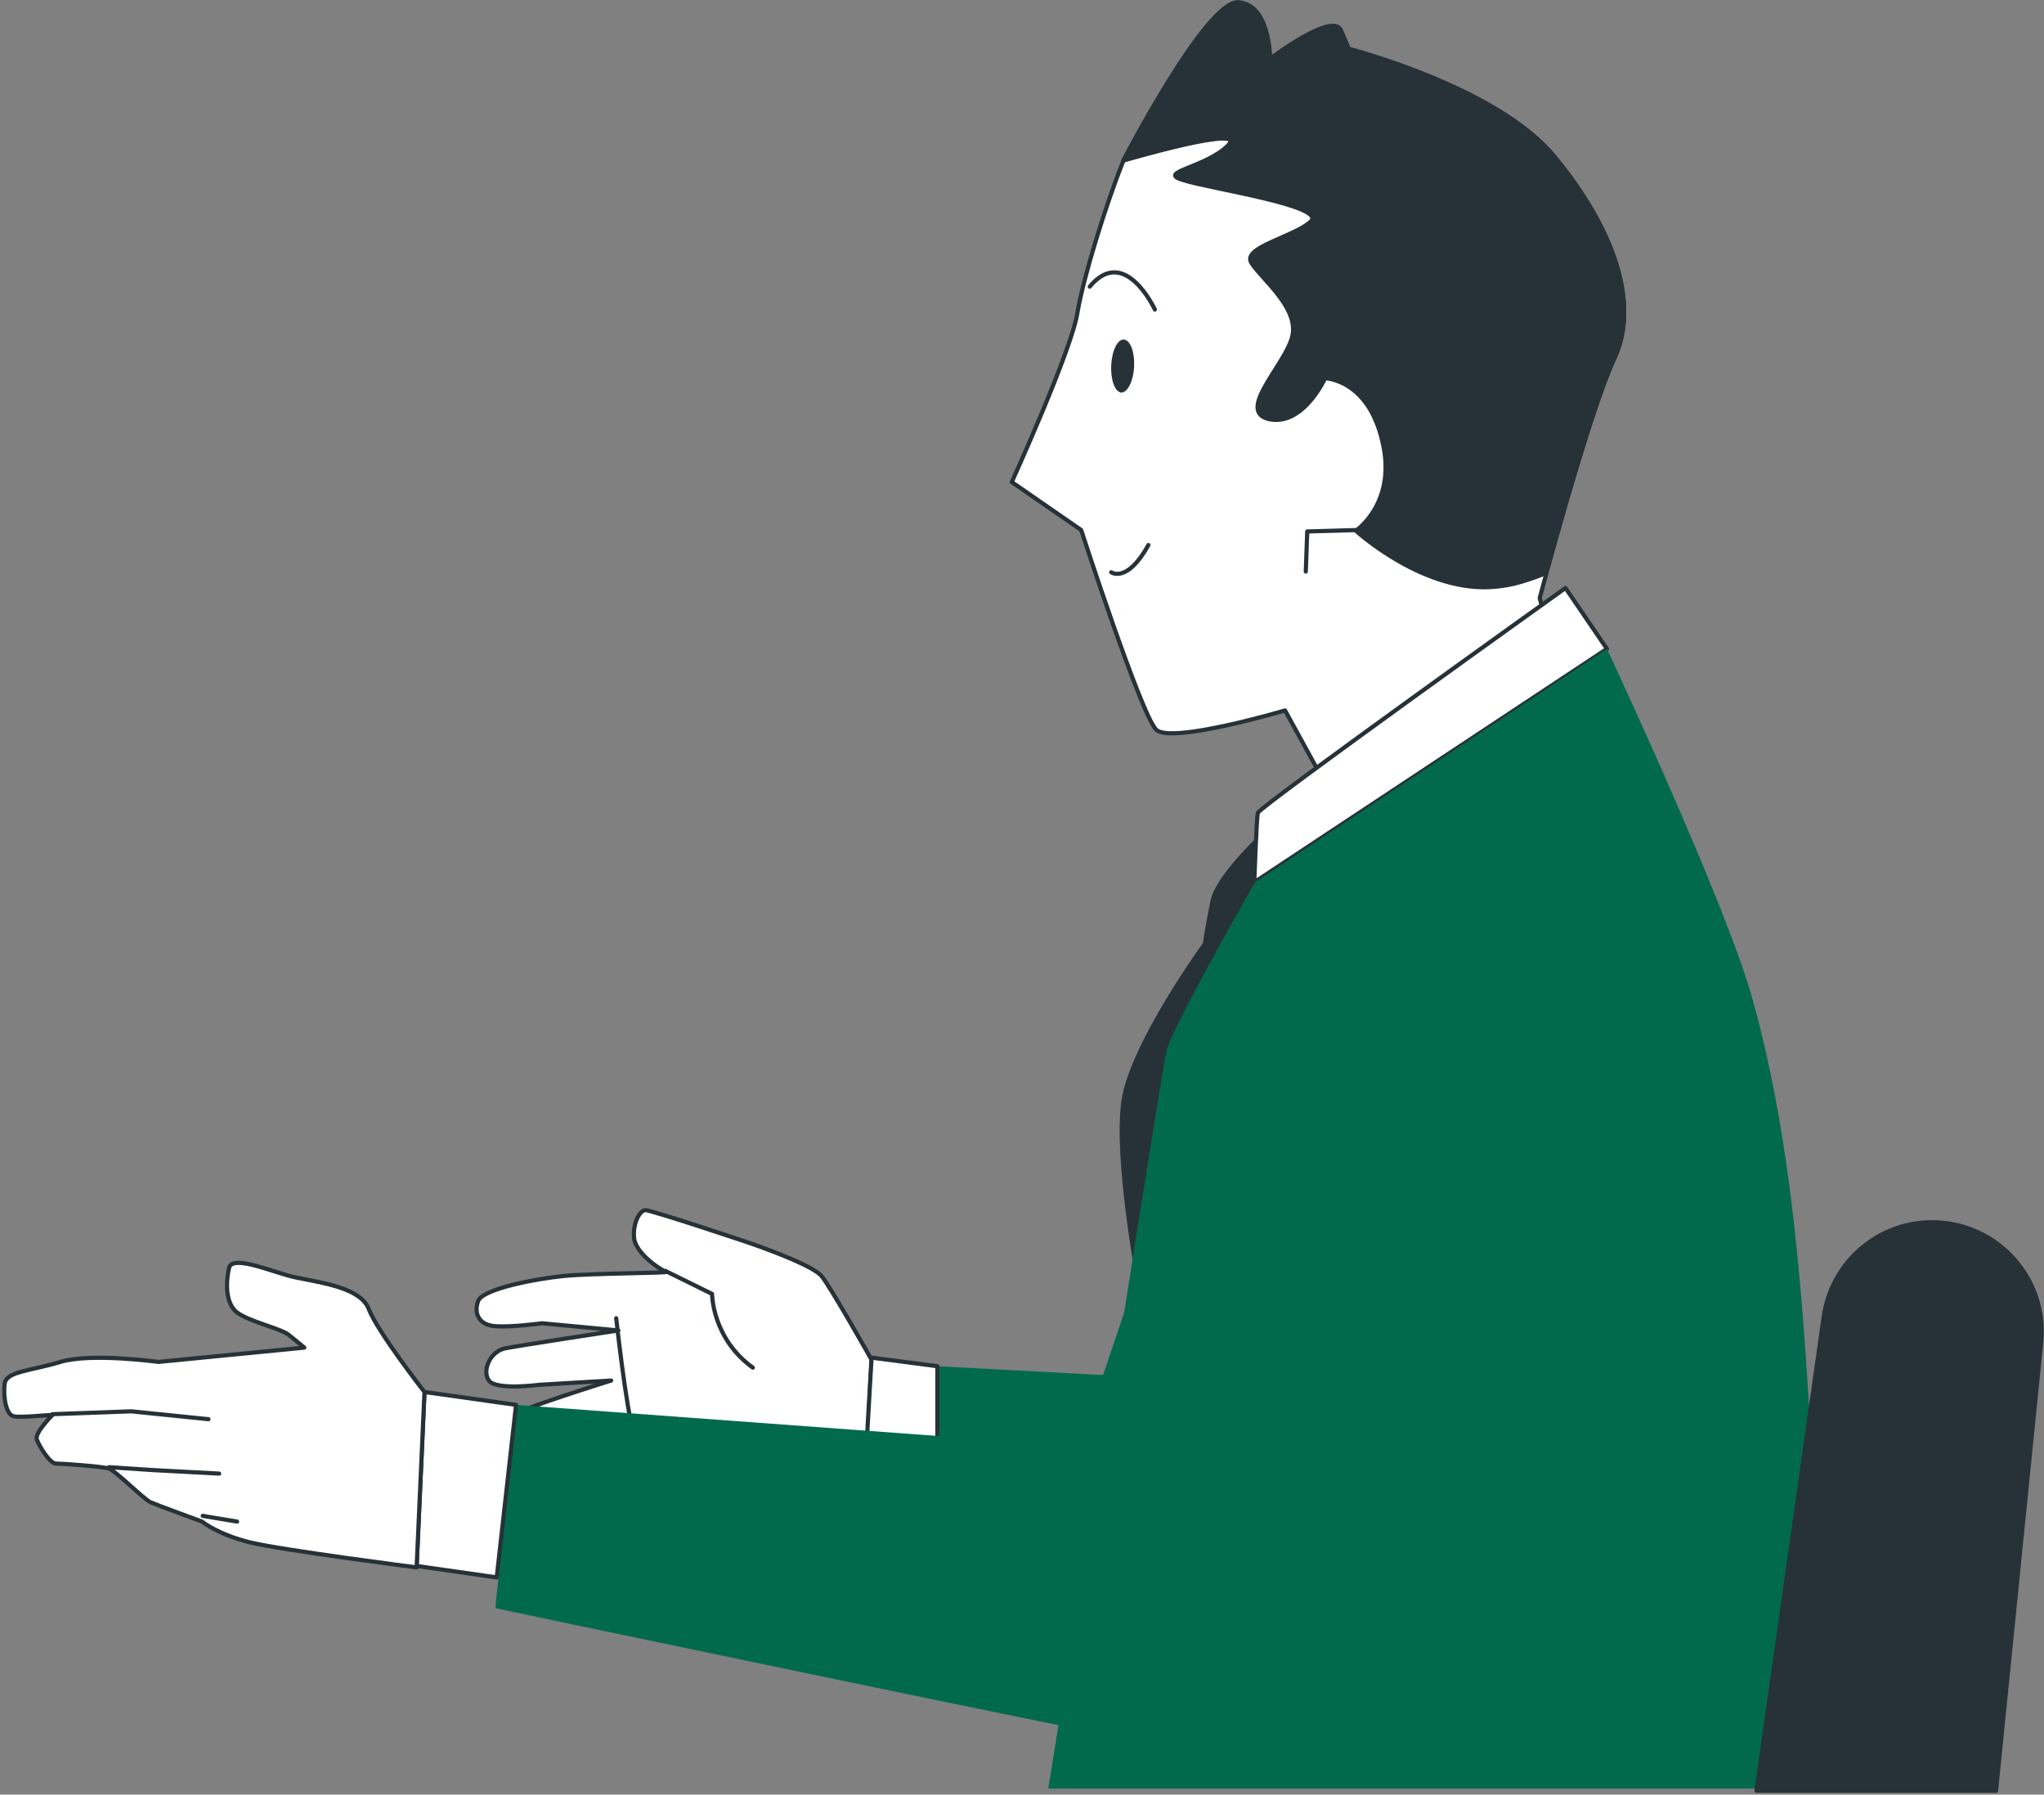 <svg width="491" height="431" viewBox="0 0 491 431" fill="none" xmlns="http://www.w3.org/2000/svg">
<rect x="0" y="0" width="491" height="431" fill="#808080" stroke="none"/>
<path d="M269.853 38.573C269.853 38.573 289.614 0.403 297.347 0.575C305.079 0.919 305.079 14.158 305.079 14.158C305.079 14.158 320.029 2.81 322.091 7.28C323.981 11.751 323.981 11.751 323.981 11.751C323.981 11.751 359.723 20.864 373.47 37.714C387.389 54.564 394.091 72.789 387.733 86.201C381.547 99.44 369.862 143.628 369.862 143.628L374.673 161.854L321.232 193.491L308.688 170.623C308.688 170.623 281.366 178.704 277.757 175.265C274.149 171.827 259.715 127.294 259.715 127.294L243.046 115.774C243.046 115.774 257.653 83.622 258.855 74.853C260.402 66.084 265.557 49.406 269.853 38.573Z" fill="white" stroke="#263238" stroke-miterlimit="10" stroke-linecap="round" stroke-linejoin="round"/>
<path d="M266.932 137.438C266.932 137.438 270.712 140.189 275.867 130.904" stroke="#263238" stroke-miterlimit="10" stroke-linecap="round" stroke-linejoin="round"/>
<path d="M269.853 38.573C269.853 38.573 289.614 0.403 297.347 0.575C305.079 0.919 305.079 14.158 305.079 14.158C305.079 14.158 320.029 2.81 322.091 7.28C323.981 11.751 323.981 11.751 323.981 11.751C323.981 11.751 359.723 20.864 373.47 37.714C387.389 54.564 394.091 72.789 387.733 86.201C382.921 96.517 374.845 125.059 371.408 137.611C367.628 139.158 363.504 140.534 359.552 140.877C342.368 142.769 325.7 127.466 325.7 127.466C325.7 127.466 335.666 120.76 332.058 105.974C328.621 91.015 318.311 90.843 318.311 90.843C318.311 90.843 312.984 102.535 304.736 100.644C296.488 98.58 310.063 86.373 310.578 79.839C311.265 73.305 303.017 66.943 300.612 63.161C298.206 59.378 310.75 56.971 314.874 53.188C318.826 49.406 290.301 45.279 284.115 43.216C277.757 41.325 289.614 40.293 294.941 34.963C300.268 29.633 269.853 38.573 269.853 38.573Z" fill="#263238" stroke="#263238" stroke-miterlimit="10" stroke-linecap="round" stroke-linejoin="round"/>
<path d="M266.932 87.748C266.76 91.187 267.791 94.11 269.337 94.282C270.884 94.282 272.259 91.531 272.43 88.092C272.602 84.653 271.571 81.73 270.025 81.558C268.478 81.386 267.103 84.138 266.932 87.748Z" fill="#263238"/>
<path d="M277.414 74.336C277.414 74.336 270.197 58.69 261.777 68.834" stroke="#263238" stroke-miterlimit="10" stroke-linecap="round" stroke-linejoin="round"/>
<path d="M326.043 127.295L314.015 127.639L313.671 137.267" stroke="#263238" stroke-miterlimit="10" stroke-linecap="round" stroke-linejoin="round"/>
<path d="M302.33 201.4C302.33 201.4 292.535 210.685 291.332 216.187C290.13 221.689 289.442 226.675 289.442 226.675C289.442 226.675 271.571 251.263 269.853 264.674C267.963 278.257 273.462 307.659 273.462 307.659L309.032 202.088L302.33 201.4Z" fill="#263238" stroke="#263238" stroke-miterlimit="10" stroke-linecap="round" stroke-linejoin="round"/>
<path d="M376.048 141.221C376.048 141.221 302.674 193.662 302.158 195.21C301.814 196.757 301.299 211.888 301.299 211.888L386.014 155.836L376.048 141.221Z" fill="white" stroke="#263238" stroke-miterlimit="10" stroke-linecap="round" stroke-linejoin="round"/>
<path d="M301.471 211.888C301.471 211.888 281.194 247.308 280.163 252.638C278.96 258.14 266.932 334.997 266.932 334.997L251.81 429.564H442.548C442.548 429.564 438.424 390.877 436.019 359.412C433.613 327.947 432.582 281.524 421.069 240.258C414.711 217.046 386.014 155.836 386.014 155.836L301.471 211.888Z" fill="#016A4D"/>
<path d="M209.366 326.572C209.366 326.572 199.4 308.862 197.338 306.455C195.276 304.048 185.309 300.437 182.56 299.406C179.811 298.374 156.441 290.637 155.066 290.637C153.691 290.637 151.973 293.732 152.317 297.342C152.66 300.953 158.675 305.08 160.049 305.424C161.424 305.767 142.007 305.767 135.305 306.455C128.603 307.143 115.887 309.55 114.856 312.473C113.825 315.224 114.856 318.147 118.809 318.491C122.761 318.835 130.15 317.803 130.15 317.803L148.536 319.523C148.536 319.523 124.823 323.133 121.386 323.821C117.778 324.509 115.716 329.151 117.434 331.558C119.152 333.965 129.463 332.59 129.463 332.59L146.818 331.558C146.818 331.558 124.136 338.608 123.105 339.983C122.074 341.359 122.761 345.657 125.854 346.345C128.947 347.033 143.897 345.313 143.897 345.313L151.286 346.345C151.286 346.345 140.632 347.721 140.632 349.096C140.632 350.472 140.632 352.707 143.038 352.707C145.443 352.707 161.768 352.363 161.768 352.363C161.768 352.363 169.157 356.661 175.515 356.318C181.873 355.974 207.992 352.707 207.992 352.707L209.366 326.572Z" fill="white" stroke="#263238" stroke-miterlimit="10" stroke-linecap="round" stroke-linejoin="round"/>
<path d="M159.878 305.252L171.047 310.754C171.047 310.754 171.047 321.414 180.842 328.464" stroke="#263238" stroke-miterlimit="10" stroke-linecap="round" stroke-linejoin="round"/>
<path d="M148.021 316.6C148.021 316.6 150.427 338.436 152.145 343.766" stroke="#263238" stroke-miterlimit="10" stroke-linecap="round" stroke-linejoin="round"/>
<path d="M273.633 330.698L225.175 328.119V354.942L267.447 360.788L273.633 330.698Z" fill="#016A4D"/>
<path d="M225.175 328.12L209.366 326.057L207.82 352.879L225.175 354.942V328.12Z" fill="white" stroke="#263238" stroke-miterlimit="10" stroke-linecap="round" stroke-linejoin="round"/>
<path d="M364.191 216.014C364.191 216.014 349.585 205.526 340.821 207.245C332.058 208.965 306.454 217.733 300.612 229.425C294.769 241.117 259.199 347.376 259.199 347.376L123.964 337.403L118.981 386.234C118.981 386.234 264.526 416.839 276.211 418.559C287.896 420.278 300.783 420.278 306.626 414.432C312.468 408.586 373.642 276.709 373.642 276.709" fill="#016A4D"/>
<path d="M123.964 337.403L101.969 334.309L100.079 376.09L119.324 378.841L123.964 337.403Z" fill="white" stroke="#263238" stroke-miterlimit="10" stroke-linecap="round" stroke-linejoin="round"/>
<path d="M101.969 334.309C101.969 334.309 90.799 320.038 88.566 314.364C86.332 308.518 74.303 307.831 68.976 306.283C63.649 304.736 55.917 301.641 55.057 304.392C54.37 307.143 53.855 312.817 56.948 315.224C60.041 317.459 67.258 319.007 69.32 320.554C71.21 322.102 73.1 323.649 73.1 323.649L38.046 327.088C38.046 327.088 21.893 324.853 14.504 327.088C7.115 329.323 1.444 329.323 1.101 332.418C0.757 335.513 1.444 339.811 3.335 340.155C5.225 340.499 11.411 339.811 12.614 339.811C12.614 339.811 8.318 344.11 8.833 345.657C9.349 347.205 11.927 351.503 13.473 351.503C15.02 351.503 24.642 352.191 26.189 352.707C27.735 353.223 34.609 360.1 36.155 360.788C37.702 361.476 48.528 365.43 48.528 365.43C48.528 365.43 52.308 368.525 60.041 370.417C67.773 372.308 100.079 376.434 100.079 376.434L101.969 334.309Z" fill="white" stroke="#263238" stroke-miterlimit="10" stroke-linecap="round" stroke-linejoin="round"/>
<path d="M48.7 364.055C48.7 364.055 52.652 364.742 56.948 365.43" stroke="#263238" stroke-miterlimit="10" stroke-linecap="round" stroke-linejoin="round"/>
<path d="M12.614 339.639L31.516 338.951L50.074 340.842" stroke="#263238" stroke-miterlimit="10" stroke-linecap="round" stroke-linejoin="round"/>
<path d="M26.189 352.363L36.499 353.051L52.652 353.911" stroke="#263238" stroke-miterlimit="10" stroke-linecap="round" stroke-linejoin="round"/>
<path d="M479.493 429.908L490.319 322.446C491.865 307.316 480.181 294.076 465.059 293.56C451.656 293.045 439.971 302.845 438.081 316.256L421.928 430.08H479.493V429.908Z" fill="#263238" stroke="#263238" stroke-miterlimit="10" stroke-linecap="round" stroke-linejoin="round"/>
</svg>
